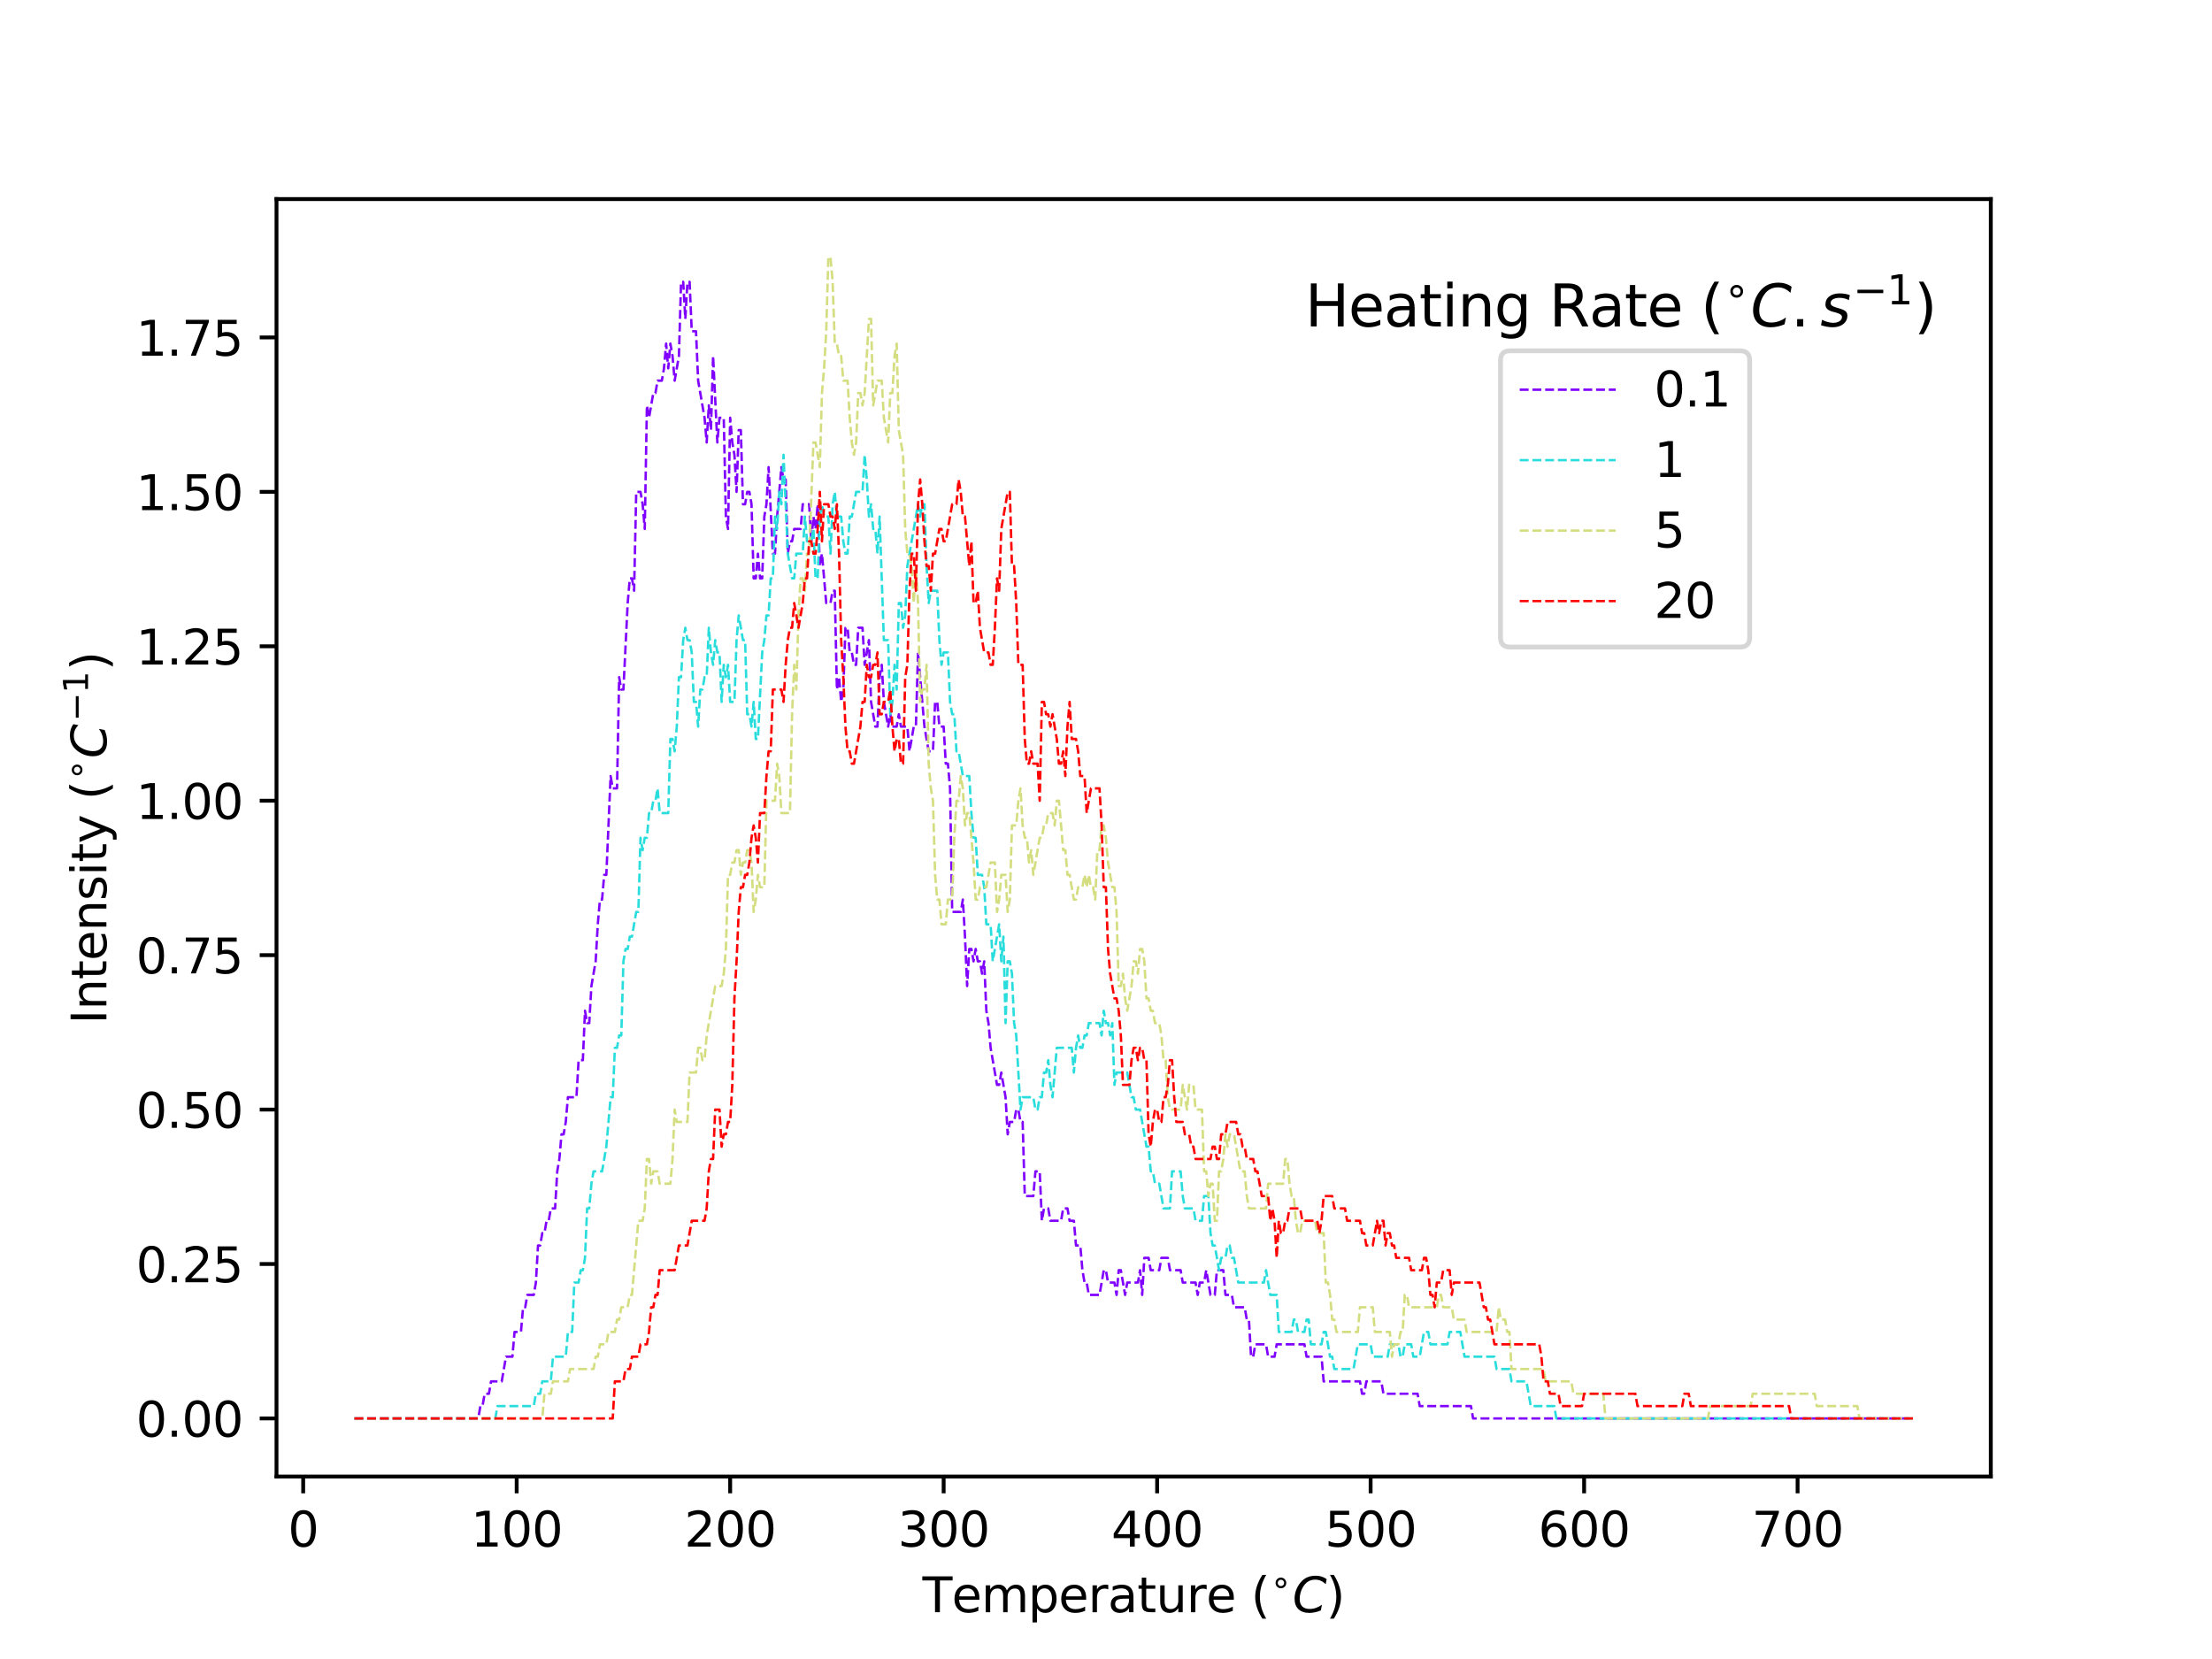 <?xml version="1.0" encoding="utf-8" standalone="no"?>
<!DOCTYPE svg PUBLIC "-//W3C//DTD SVG 1.1//EN"
  "http://www.w3.org/Graphics/SVG/1.1/DTD/svg11.dtd">
<svg xmlns:xlink="http://www.w3.org/1999/xlink" width="460.8pt" height="345.6pt" viewBox="0 0 460.8 345.6" xmlns="http://www.w3.org/2000/svg" version="1.1">
 <defs>
  <style type="text/css">*{stroke-linejoin: round; stroke-linecap: butt}</style>
 </defs>
 <g id="figure_1">
  <g id="patch_1">
   <path d="M 0 345.6 
L 460.8 345.6 
L 460.8 0 
L 0 0 
z
" style="fill: #ffffff"/>
  </g>
  <g id="axes_1">
   <g id="patch_2">
    <path d="M 57.6 307.584 
L 414.72 307.584 
L 414.72 41.472 
L 57.6 41.472 
z
" style="fill: #ffffff"/>
   </g>
   <g id="matplotlib.axis_1">
    <g id="xtick_1">
     <g id="line2d_1">
      <defs>
       <path id="mb421a895d6" d="M 0 0 
L 0 3.5 
" style="stroke: #000000; stroke-width: 0.8"/>
      </defs>
      <g>
       <use xlink:href="#mb421a895d6" x="63.159" y="307.584" style="stroke: #000000; stroke-width: 0.8"/>
      </g>
     </g>
     <g id="text_1">
      <!-- 0 -->
      <g transform="translate(59.978 322.182) scale(0.1 -0.1)">
       <defs>
        <path id="DejaVuSans-30" d="M 2034 4250 
Q 1547 4250 1301 3770 
Q 1056 3291 1056 2328 
Q 1056 1369 1301 889 
Q 1547 409 2034 409 
Q 2525 409 2770 889 
Q 3016 1369 3016 2328 
Q 3016 3291 2770 3770 
Q 2525 4250 2034 4250 
z
M 2034 4750 
Q 2819 4750 3233 4129 
Q 3647 3509 3647 2328 
Q 3647 1150 3233 529 
Q 2819 -91 2034 -91 
Q 1250 -91 836 529 
Q 422 1150 422 2328 
Q 422 3509 836 4129 
Q 1250 4750 2034 4750 
z
" transform="scale(0.016)"/>
       </defs>
       <use xlink:href="#DejaVuSans-30"/>
      </g>
     </g>
    </g>
    <g id="xtick_2">
     <g id="line2d_2">
      <g>
       <use xlink:href="#mb421a895d6" x="107.632" y="307.584" style="stroke: #000000; stroke-width: 0.8"/>
      </g>
     </g>
     <g id="text_2">
      <!-- 100 -->
      <g transform="translate(98.089 322.182) scale(0.1 -0.1)">
       <defs>
        <path id="DejaVuSans-31" d="M 794 531 
L 1825 531 
L 1825 4091 
L 703 3866 
L 703 4441 
L 1819 4666 
L 2450 4666 
L 2450 531 
L 3481 531 
L 3481 0 
L 794 0 
L 794 531 
z
" transform="scale(0.016)"/>
       </defs>
       <use xlink:href="#DejaVuSans-31"/>
       <use xlink:href="#DejaVuSans-30" transform="translate(63.623 0)"/>
       <use xlink:href="#DejaVuSans-30" transform="translate(127.246 0)"/>
      </g>
     </g>
    </g>
    <g id="xtick_3">
     <g id="line2d_3">
      <g>
       <use xlink:href="#mb421a895d6" x="152.106" y="307.584" style="stroke: #000000; stroke-width: 0.8"/>
      </g>
     </g>
     <g id="text_3">
      <!-- 200 -->
      <g transform="translate(142.562 322.182) scale(0.1 -0.1)">
       <defs>
        <path id="DejaVuSans-32" d="M 1228 531 
L 3431 531 
L 3431 0 
L 469 0 
L 469 531 
Q 828 903 1448 1529 
Q 2069 2156 2228 2338 
Q 2531 2678 2651 2914 
Q 2772 3150 2772 3378 
Q 2772 3750 2511 3984 
Q 2250 4219 1831 4219 
Q 1534 4219 1204 4116 
Q 875 4013 500 3803 
L 500 4441 
Q 881 4594 1212 4672 
Q 1544 4750 1819 4750 
Q 2544 4750 2975 4387 
Q 3406 4025 3406 3419 
Q 3406 3131 3298 2873 
Q 3191 2616 2906 2266 
Q 2828 2175 2409 1742 
Q 1991 1309 1228 531 
z
" transform="scale(0.016)"/>
       </defs>
       <use xlink:href="#DejaVuSans-32"/>
       <use xlink:href="#DejaVuSans-30" transform="translate(63.623 0)"/>
       <use xlink:href="#DejaVuSans-30" transform="translate(127.246 0)"/>
      </g>
     </g>
    </g>
    <g id="xtick_4">
     <g id="line2d_4">
      <g>
       <use xlink:href="#mb421a895d6" x="196.579" y="307.584" style="stroke: #000000; stroke-width: 0.8"/>
      </g>
     </g>
     <g id="text_4">
      <!-- 300 -->
      <g transform="translate(187.035 322.182) scale(0.1 -0.1)">
       <defs>
        <path id="DejaVuSans-33" d="M 2597 2516 
Q 3050 2419 3304 2112 
Q 3559 1806 3559 1356 
Q 3559 666 3084 287 
Q 2609 -91 1734 -91 
Q 1441 -91 1130 -33 
Q 819 25 488 141 
L 488 750 
Q 750 597 1062 519 
Q 1375 441 1716 441 
Q 2309 441 2620 675 
Q 2931 909 2931 1356 
Q 2931 1769 2642 2001 
Q 2353 2234 1838 2234 
L 1294 2234 
L 1294 2753 
L 1863 2753 
Q 2328 2753 2575 2939 
Q 2822 3125 2822 3475 
Q 2822 3834 2567 4026 
Q 2313 4219 1838 4219 
Q 1578 4219 1281 4162 
Q 984 4106 628 3988 
L 628 4550 
Q 988 4650 1302 4700 
Q 1616 4750 1894 4750 
Q 2613 4750 3031 4423 
Q 3450 4097 3450 3541 
Q 3450 3153 3228 2886 
Q 3006 2619 2597 2516 
z
" transform="scale(0.016)"/>
       </defs>
       <use xlink:href="#DejaVuSans-33"/>
       <use xlink:href="#DejaVuSans-30" transform="translate(63.623 0)"/>
       <use xlink:href="#DejaVuSans-30" transform="translate(127.246 0)"/>
      </g>
     </g>
    </g>
    <g id="xtick_5">
     <g id="line2d_5">
      <g>
       <use xlink:href="#mb421a895d6" x="241.052" y="307.584" style="stroke: #000000; stroke-width: 0.8"/>
      </g>
     </g>
     <g id="text_5">
      <!-- 400 -->
      <g transform="translate(231.508 322.182) scale(0.1 -0.1)">
       <defs>
        <path id="DejaVuSans-34" d="M 2419 4116 
L 825 1625 
L 2419 1625 
L 2419 4116 
z
M 2253 4666 
L 3047 4666 
L 3047 1625 
L 3713 1625 
L 3713 1100 
L 3047 1100 
L 3047 0 
L 2419 0 
L 2419 1100 
L 313 1100 
L 313 1709 
L 2253 4666 
z
" transform="scale(0.016)"/>
       </defs>
       <use xlink:href="#DejaVuSans-34"/>
       <use xlink:href="#DejaVuSans-30" transform="translate(63.623 0)"/>
       <use xlink:href="#DejaVuSans-30" transform="translate(127.246 0)"/>
      </g>
     </g>
    </g>
    <g id="xtick_6">
     <g id="line2d_6">
      <g>
       <use xlink:href="#mb421a895d6" x="285.525" y="307.584" style="stroke: #000000; stroke-width: 0.8"/>
      </g>
     </g>
     <g id="text_6">
      <!-- 500 -->
      <g transform="translate(275.982 322.182) scale(0.1 -0.1)">
       <defs>
        <path id="DejaVuSans-35" d="M 691 4666 
L 3169 4666 
L 3169 4134 
L 1269 4134 
L 1269 2991 
Q 1406 3038 1543 3061 
Q 1681 3084 1819 3084 
Q 2600 3084 3056 2656 
Q 3513 2228 3513 1497 
Q 3513 744 3044 326 
Q 2575 -91 1722 -91 
Q 1428 -91 1123 -41 
Q 819 9 494 109 
L 494 744 
Q 775 591 1075 516 
Q 1375 441 1709 441 
Q 2250 441 2565 725 
Q 2881 1009 2881 1497 
Q 2881 1984 2565 2268 
Q 2250 2553 1709 2553 
Q 1456 2553 1204 2497 
Q 953 2441 691 2322 
L 691 4666 
z
" transform="scale(0.016)"/>
       </defs>
       <use xlink:href="#DejaVuSans-35"/>
       <use xlink:href="#DejaVuSans-30" transform="translate(63.623 0)"/>
       <use xlink:href="#DejaVuSans-30" transform="translate(127.246 0)"/>
      </g>
     </g>
    </g>
    <g id="xtick_7">
     <g id="line2d_7">
      <g>
       <use xlink:href="#mb421a895d6" x="329.999" y="307.584" style="stroke: #000000; stroke-width: 0.8"/>
      </g>
     </g>
     <g id="text_7">
      <!-- 600 -->
      <g transform="translate(320.455 322.182) scale(0.1 -0.1)">
       <defs>
        <path id="DejaVuSans-36" d="M 2113 2584 
Q 1688 2584 1439 2293 
Q 1191 2003 1191 1497 
Q 1191 994 1439 701 
Q 1688 409 2113 409 
Q 2538 409 2786 701 
Q 3034 994 3034 1497 
Q 3034 2003 2786 2293 
Q 2538 2584 2113 2584 
z
M 3366 4563 
L 3366 3988 
Q 3128 4100 2886 4159 
Q 2644 4219 2406 4219 
Q 1781 4219 1451 3797 
Q 1122 3375 1075 2522 
Q 1259 2794 1537 2939 
Q 1816 3084 2150 3084 
Q 2853 3084 3261 2657 
Q 3669 2231 3669 1497 
Q 3669 778 3244 343 
Q 2819 -91 2113 -91 
Q 1303 -91 875 529 
Q 447 1150 447 2328 
Q 447 3434 972 4092 
Q 1497 4750 2381 4750 
Q 2619 4750 2861 4703 
Q 3103 4656 3366 4563 
z
" transform="scale(0.016)"/>
       </defs>
       <use xlink:href="#DejaVuSans-36"/>
       <use xlink:href="#DejaVuSans-30" transform="translate(63.623 0)"/>
       <use xlink:href="#DejaVuSans-30" transform="translate(127.246 0)"/>
      </g>
     </g>
    </g>
    <g id="xtick_8">
     <g id="line2d_8">
      <g>
       <use xlink:href="#mb421a895d6" x="374.472" y="307.584" style="stroke: #000000; stroke-width: 0.8"/>
      </g>
     </g>
     <g id="text_8">
      <!-- 700 -->
      <g transform="translate(364.928 322.182) scale(0.1 -0.1)">
       <defs>
        <path id="DejaVuSans-37" d="M 525 4666 
L 3525 4666 
L 3525 4397 
L 1831 0 
L 1172 0 
L 2766 4134 
L 525 4134 
L 525 4666 
z
" transform="scale(0.016)"/>
       </defs>
       <use xlink:href="#DejaVuSans-37"/>
       <use xlink:href="#DejaVuSans-30" transform="translate(63.623 0)"/>
       <use xlink:href="#DejaVuSans-30" transform="translate(127.246 0)"/>
      </g>
     </g>
    </g>
    <g id="text_9">
     <!-- Temperature ($^{\circ}C$) -->
     <g transform="translate(192.16 335.862) scale(0.1 -0.1)">
      <defs>
       <path id="DejaVuSans-54" d="M -19 4666 
L 3928 4666 
L 3928 4134 
L 2272 4134 
L 2272 0 
L 1638 0 
L 1638 4134 
L -19 4134 
L -19 4666 
z
" transform="scale(0.016)"/>
       <path id="DejaVuSans-65" d="M 3597 1894 
L 3597 1613 
L 953 1613 
Q 991 1019 1311 708 
Q 1631 397 2203 397 
Q 2534 397 2845 478 
Q 3156 559 3463 722 
L 3463 178 
Q 3153 47 2828 -22 
Q 2503 -91 2169 -91 
Q 1331 -91 842 396 
Q 353 884 353 1716 
Q 353 2575 817 3079 
Q 1281 3584 2069 3584 
Q 2775 3584 3186 3129 
Q 3597 2675 3597 1894 
z
M 3022 2063 
Q 3016 2534 2758 2815 
Q 2500 3097 2075 3097 
Q 1594 3097 1305 2825 
Q 1016 2553 972 2059 
L 3022 2063 
z
" transform="scale(0.016)"/>
       <path id="DejaVuSans-6d" d="M 3328 2828 
Q 3544 3216 3844 3400 
Q 4144 3584 4550 3584 
Q 5097 3584 5394 3201 
Q 5691 2819 5691 2113 
L 5691 0 
L 5113 0 
L 5113 2094 
Q 5113 2597 4934 2840 
Q 4756 3084 4391 3084 
Q 3944 3084 3684 2787 
Q 3425 2491 3425 1978 
L 3425 0 
L 2847 0 
L 2847 2094 
Q 2847 2600 2669 2842 
Q 2491 3084 2119 3084 
Q 1678 3084 1418 2786 
Q 1159 2488 1159 1978 
L 1159 0 
L 581 0 
L 581 3500 
L 1159 3500 
L 1159 2956 
Q 1356 3278 1631 3431 
Q 1906 3584 2284 3584 
Q 2666 3584 2933 3390 
Q 3200 3197 3328 2828 
z
" transform="scale(0.016)"/>
       <path id="DejaVuSans-70" d="M 1159 525 
L 1159 -1331 
L 581 -1331 
L 581 3500 
L 1159 3500 
L 1159 2969 
Q 1341 3281 1617 3432 
Q 1894 3584 2278 3584 
Q 2916 3584 3314 3078 
Q 3713 2572 3713 1747 
Q 3713 922 3314 415 
Q 2916 -91 2278 -91 
Q 1894 -91 1617 61 
Q 1341 213 1159 525 
z
M 3116 1747 
Q 3116 2381 2855 2742 
Q 2594 3103 2138 3103 
Q 1681 3103 1420 2742 
Q 1159 2381 1159 1747 
Q 1159 1113 1420 752 
Q 1681 391 2138 391 
Q 2594 391 2855 752 
Q 3116 1113 3116 1747 
z
" transform="scale(0.016)"/>
       <path id="DejaVuSans-72" d="M 2631 2963 
Q 2534 3019 2420 3045 
Q 2306 3072 2169 3072 
Q 1681 3072 1420 2755 
Q 1159 2438 1159 1844 
L 1159 0 
L 581 0 
L 581 3500 
L 1159 3500 
L 1159 2956 
Q 1341 3275 1631 3429 
Q 1922 3584 2338 3584 
Q 2397 3584 2469 3576 
Q 2541 3569 2628 3553 
L 2631 2963 
z
" transform="scale(0.016)"/>
       <path id="DejaVuSans-61" d="M 2194 1759 
Q 1497 1759 1228 1600 
Q 959 1441 959 1056 
Q 959 750 1161 570 
Q 1363 391 1709 391 
Q 2188 391 2477 730 
Q 2766 1069 2766 1631 
L 2766 1759 
L 2194 1759 
z
M 3341 1997 
L 3341 0 
L 2766 0 
L 2766 531 
Q 2569 213 2275 61 
Q 1981 -91 1556 -91 
Q 1019 -91 701 211 
Q 384 513 384 1019 
Q 384 1609 779 1909 
Q 1175 2209 1959 2209 
L 2766 2209 
L 2766 2266 
Q 2766 2663 2505 2880 
Q 2244 3097 1772 3097 
Q 1472 3097 1187 3025 
Q 903 2953 641 2809 
L 641 3341 
Q 956 3463 1253 3523 
Q 1550 3584 1831 3584 
Q 2591 3584 2966 3190 
Q 3341 2797 3341 1997 
z
" transform="scale(0.016)"/>
       <path id="DejaVuSans-74" d="M 1172 4494 
L 1172 3500 
L 2356 3500 
L 2356 3053 
L 1172 3053 
L 1172 1153 
Q 1172 725 1289 603 
Q 1406 481 1766 481 
L 2356 481 
L 2356 0 
L 1766 0 
Q 1100 0 847 248 
Q 594 497 594 1153 
L 594 3053 
L 172 3053 
L 172 3500 
L 594 3500 
L 594 4494 
L 1172 4494 
z
" transform="scale(0.016)"/>
       <path id="DejaVuSans-75" d="M 544 1381 
L 544 3500 
L 1119 3500 
L 1119 1403 
Q 1119 906 1312 657 
Q 1506 409 1894 409 
Q 2359 409 2629 706 
Q 2900 1003 2900 1516 
L 2900 3500 
L 3475 3500 
L 3475 0 
L 2900 0 
L 2900 538 
Q 2691 219 2414 64 
Q 2138 -91 1772 -91 
Q 1169 -91 856 284 
Q 544 659 544 1381 
z
M 1991 3584 
L 1991 3584 
z
" transform="scale(0.016)"/>
       <path id="DejaVuSans-20" transform="scale(0.016)"/>
       <path id="DejaVuSans-28" d="M 1984 4856 
Q 1566 4138 1362 3434 
Q 1159 2731 1159 2009 
Q 1159 1288 1364 580 
Q 1569 -128 1984 -844 
L 1484 -844 
Q 1016 -109 783 600 
Q 550 1309 550 2009 
Q 550 2706 781 3412 
Q 1013 4119 1484 4856 
L 1984 4856 
z
" transform="scale(0.016)"/>
       <path id="DejaVuSans-2218" d="M 2000 2619 
Q 1750 2619 1578 2445 
Q 1406 2272 1406 2022 
Q 1406 1775 1578 1605 
Q 1750 1435 2000 1435 
Q 2250 1435 2422 1605 
Q 2594 1775 2594 2022 
Q 2594 2269 2420 2444 
Q 2247 2619 2000 2619 
z
M 2000 3022 
Q 2200 3022 2384 2945 
Q 2569 2869 2703 2725 
Q 2847 2585 2919 2406 
Q 2991 2228 2991 2022 
Q 2991 1610 2702 1324 
Q 2413 1038 1994 1038 
Q 1572 1038 1290 1319 
Q 1009 1600 1009 2022 
Q 1009 2441 1296 2731 
Q 1584 3022 2000 3022 
z
" transform="scale(0.016)"/>
       <path id="DejaVuSans-Oblique-43" d="M 4447 4306 
L 4319 3641 
Q 4019 3944 3683 4091 
Q 3347 4238 2956 4238 
Q 2422 4238 2017 3981 
Q 1613 3725 1319 3200 
Q 1131 2863 1032 2486 
Q 934 2109 934 1728 
Q 934 1091 1264 756 
Q 1594 422 2222 422 
Q 2656 422 3056 561 
Q 3456 700 3834 978 
L 3688 231 
Q 3316 72 2936 -9 
Q 2556 -91 2175 -91 
Q 1278 -91 773 396 
Q 269 884 269 1753 
Q 269 2309 461 2846 
Q 653 3384 1013 3828 
Q 1394 4300 1883 4525 
Q 2372 4750 3022 4750 
Q 3422 4750 3780 4639 
Q 4138 4528 4447 4306 
z
" transform="scale(0.016)"/>
       <path id="DejaVuSans-29" d="M 513 4856 
L 1013 4856 
Q 1481 4119 1714 3412 
Q 1947 2706 1947 2009 
Q 1947 1309 1714 600 
Q 1481 -109 1013 -844 
L 513 -844 
Q 928 -128 1133 580 
Q 1338 1288 1338 2009 
Q 1338 2731 1133 3434 
Q 928 4138 513 4856 
z
" transform="scale(0.016)"/>
      </defs>
      <use xlink:href="#DejaVuSans-54" transform="translate(0 0.125)"/>
      <use xlink:href="#DejaVuSans-65" transform="translate(61.084 0.125)"/>
      <use xlink:href="#DejaVuSans-6d" transform="translate(122.607 0.125)"/>
      <use xlink:href="#DejaVuSans-70" transform="translate(220.02 0.125)"/>
      <use xlink:href="#DejaVuSans-65" transform="translate(283.496 0.125)"/>
      <use xlink:href="#DejaVuSans-72" transform="translate(345.02 0.125)"/>
      <use xlink:href="#DejaVuSans-61" transform="translate(386.133 0.125)"/>
      <use xlink:href="#DejaVuSans-74" transform="translate(447.412 0.125)"/>
      <use xlink:href="#DejaVuSans-75" transform="translate(486.621 0.125)"/>
      <use xlink:href="#DejaVuSans-72" transform="translate(550 0.125)"/>
      <use xlink:href="#DejaVuSans-65" transform="translate(591.113 0.125)"/>
      <use xlink:href="#DejaVuSans-20" transform="translate(652.637 0.125)"/>
      <use xlink:href="#DejaVuSans-28" transform="translate(684.424 0.125)"/>
      <use xlink:href="#DejaVuSans-2218" transform="translate(724.395 38.406) scale(0.7)"/>
      <use xlink:href="#DejaVuSans-Oblique-43" transform="translate(770.947 0.125)"/>
      <use xlink:href="#DejaVuSans-29" transform="translate(840.771 0.125)"/>
     </g>
    </g>
   </g>
   <g id="matplotlib.axis_2">
    <g id="ytick_1">
     <g id="line2d_9">
      <defs>
       <path id="m1729939bbd" d="M 0 0 
L -3.5 0 
" style="stroke: #000000; stroke-width: 0.8"/>
      </defs>
      <g>
       <use xlink:href="#m1729939bbd" x="57.6" y="295.488" style="stroke: #000000; stroke-width: 0.8"/>
      </g>
     </g>
     <g id="text_10">
      <!-- 0.00 -->
      <g transform="translate(28.334 299.287) scale(0.1 -0.1)">
       <defs>
        <path id="DejaVuSans-2e" d="M 684 794 
L 1344 794 
L 1344 0 
L 684 0 
L 684 794 
z
" transform="scale(0.016)"/>
       </defs>
       <use xlink:href="#DejaVuSans-30"/>
       <use xlink:href="#DejaVuSans-2e" transform="translate(63.623 0)"/>
       <use xlink:href="#DejaVuSans-30" transform="translate(95.41 0)"/>
       <use xlink:href="#DejaVuSans-30" transform="translate(159.033 0)"/>
      </g>
     </g>
    </g>
    <g id="ytick_2">
     <g id="line2d_10">
      <g>
       <use xlink:href="#m1729939bbd" x="57.6" y="263.318" style="stroke: #000000; stroke-width: 0.8"/>
      </g>
     </g>
     <g id="text_11">
      <!-- 0.25 -->
      <g transform="translate(28.334 267.117) scale(0.1 -0.1)">
       <use xlink:href="#DejaVuSans-30"/>
       <use xlink:href="#DejaVuSans-2e" transform="translate(63.623 0)"/>
       <use xlink:href="#DejaVuSans-32" transform="translate(95.41 0)"/>
       <use xlink:href="#DejaVuSans-35" transform="translate(159.033 0)"/>
      </g>
     </g>
    </g>
    <g id="ytick_3">
     <g id="line2d_11">
      <g>
       <use xlink:href="#m1729939bbd" x="57.6" y="231.148" style="stroke: #000000; stroke-width: 0.8"/>
      </g>
     </g>
     <g id="text_12">
      <!-- 0.50 -->
      <g transform="translate(28.334 234.947) scale(0.1 -0.1)">
       <use xlink:href="#DejaVuSans-30"/>
       <use xlink:href="#DejaVuSans-2e" transform="translate(63.623 0)"/>
       <use xlink:href="#DejaVuSans-35" transform="translate(95.41 0)"/>
       <use xlink:href="#DejaVuSans-30" transform="translate(159.033 0)"/>
      </g>
     </g>
    </g>
    <g id="ytick_4">
     <g id="line2d_12">
      <g>
       <use xlink:href="#m1729939bbd" x="57.6" y="198.977" style="stroke: #000000; stroke-width: 0.8"/>
      </g>
     </g>
     <g id="text_13">
      <!-- 0.75 -->
      <g transform="translate(28.334 202.777) scale(0.1 -0.1)">
       <use xlink:href="#DejaVuSans-30"/>
       <use xlink:href="#DejaVuSans-2e" transform="translate(63.623 0)"/>
       <use xlink:href="#DejaVuSans-37" transform="translate(95.41 0)"/>
       <use xlink:href="#DejaVuSans-35" transform="translate(159.033 0)"/>
      </g>
     </g>
    </g>
    <g id="ytick_5">
     <g id="line2d_13">
      <g>
       <use xlink:href="#m1729939bbd" x="57.6" y="166.807" style="stroke: #000000; stroke-width: 0.8"/>
      </g>
     </g>
     <g id="text_14">
      <!-- 1.00 -->
      <g transform="translate(28.334 170.606) scale(0.1 -0.1)">
       <use xlink:href="#DejaVuSans-31"/>
       <use xlink:href="#DejaVuSans-2e" transform="translate(63.623 0)"/>
       <use xlink:href="#DejaVuSans-30" transform="translate(95.41 0)"/>
       <use xlink:href="#DejaVuSans-30" transform="translate(159.033 0)"/>
      </g>
     </g>
    </g>
    <g id="ytick_6">
     <g id="line2d_14">
      <g>
       <use xlink:href="#m1729939bbd" x="57.6" y="134.637" style="stroke: #000000; stroke-width: 0.8"/>
      </g>
     </g>
     <g id="text_15">
      <!-- 1.25 -->
      <g transform="translate(28.334 138.436) scale(0.1 -0.1)">
       <use xlink:href="#DejaVuSans-31"/>
       <use xlink:href="#DejaVuSans-2e" transform="translate(63.623 0)"/>
       <use xlink:href="#DejaVuSans-32" transform="translate(95.41 0)"/>
       <use xlink:href="#DejaVuSans-35" transform="translate(159.033 0)"/>
      </g>
     </g>
    </g>
    <g id="ytick_7">
     <g id="line2d_15">
      <g>
       <use xlink:href="#m1729939bbd" x="57.6" y="102.467" style="stroke: #000000; stroke-width: 0.8"/>
      </g>
     </g>
     <g id="text_16">
      <!-- 1.50 -->
      <g transform="translate(28.334 106.266) scale(0.1 -0.1)">
       <use xlink:href="#DejaVuSans-31"/>
       <use xlink:href="#DejaVuSans-2e" transform="translate(63.623 0)"/>
       <use xlink:href="#DejaVuSans-35" transform="translate(95.41 0)"/>
       <use xlink:href="#DejaVuSans-30" transform="translate(159.033 0)"/>
      </g>
     </g>
    </g>
    <g id="ytick_8">
     <g id="line2d_16">
      <g>
       <use xlink:href="#m1729939bbd" x="57.6" y="70.297" style="stroke: #000000; stroke-width: 0.8"/>
      </g>
     </g>
     <g id="text_17">
      <!-- 1.75 -->
      <g transform="translate(28.334 74.096) scale(0.1 -0.1)">
       <use xlink:href="#DejaVuSans-31"/>
       <use xlink:href="#DejaVuSans-2e" transform="translate(63.623 0)"/>
       <use xlink:href="#DejaVuSans-37" transform="translate(95.41 0)"/>
       <use xlink:href="#DejaVuSans-35" transform="translate(159.033 0)"/>
      </g>
     </g>
    </g>
    <g id="text_18">
     <!-- Intensity ($^{\circ}C^{-1}$) -->
     <g transform="translate(22.234 213.328) rotate(-90) scale(0.1 -0.1)">
      <defs>
       <path id="DejaVuSans-49" d="M 628 4666 
L 1259 4666 
L 1259 0 
L 628 0 
L 628 4666 
z
" transform="scale(0.016)"/>
       <path id="DejaVuSans-6e" d="M 3513 2113 
L 3513 0 
L 2938 0 
L 2938 2094 
Q 2938 2591 2744 2837 
Q 2550 3084 2163 3084 
Q 1697 3084 1428 2787 
Q 1159 2491 1159 1978 
L 1159 0 
L 581 0 
L 581 3500 
L 1159 3500 
L 1159 2956 
Q 1366 3272 1645 3428 
Q 1925 3584 2291 3584 
Q 2894 3584 3203 3211 
Q 3513 2838 3513 2113 
z
" transform="scale(0.016)"/>
       <path id="DejaVuSans-73" d="M 2834 3397 
L 2834 2853 
Q 2591 2978 2328 3040 
Q 2066 3103 1784 3103 
Q 1356 3103 1142 2972 
Q 928 2841 928 2578 
Q 928 2378 1081 2264 
Q 1234 2150 1697 2047 
L 1894 2003 
Q 2506 1872 2764 1633 
Q 3022 1394 3022 966 
Q 3022 478 2636 193 
Q 2250 -91 1575 -91 
Q 1294 -91 989 -36 
Q 684 19 347 128 
L 347 722 
Q 666 556 975 473 
Q 1284 391 1588 391 
Q 1994 391 2212 530 
Q 2431 669 2431 922 
Q 2431 1156 2273 1281 
Q 2116 1406 1581 1522 
L 1381 1569 
Q 847 1681 609 1914 
Q 372 2147 372 2553 
Q 372 3047 722 3315 
Q 1072 3584 1716 3584 
Q 2034 3584 2315 3537 
Q 2597 3491 2834 3397 
z
" transform="scale(0.016)"/>
       <path id="DejaVuSans-69" d="M 603 3500 
L 1178 3500 
L 1178 0 
L 603 0 
L 603 3500 
z
M 603 4863 
L 1178 4863 
L 1178 4134 
L 603 4134 
L 603 4863 
z
" transform="scale(0.016)"/>
       <path id="DejaVuSans-79" d="M 2059 -325 
Q 1816 -950 1584 -1140 
Q 1353 -1331 966 -1331 
L 506 -1331 
L 506 -850 
L 844 -850 
Q 1081 -850 1212 -737 
Q 1344 -625 1503 -206 
L 1606 56 
L 191 3500 
L 800 3500 
L 1894 763 
L 2988 3500 
L 3597 3500 
L 2059 -325 
z
" transform="scale(0.016)"/>
       <path id="DejaVuSans-2212" d="M 678 2272 
L 4684 2272 
L 4684 1741 
L 678 1741 
L 678 2272 
z
" transform="scale(0.016)"/>
      </defs>
      <use xlink:href="#DejaVuSans-49" transform="translate(0 0.684)"/>
      <use xlink:href="#DejaVuSans-6e" transform="translate(29.492 0.684)"/>
      <use xlink:href="#DejaVuSans-74" transform="translate(92.871 0.684)"/>
      <use xlink:href="#DejaVuSans-65" transform="translate(132.08 0.684)"/>
      <use xlink:href="#DejaVuSans-6e" transform="translate(193.604 0.684)"/>
      <use xlink:href="#DejaVuSans-73" transform="translate(256.982 0.684)"/>
      <use xlink:href="#DejaVuSans-69" transform="translate(309.082 0.684)"/>
      <use xlink:href="#DejaVuSans-74" transform="translate(336.865 0.684)"/>
      <use xlink:href="#DejaVuSans-79" transform="translate(376.074 0.684)"/>
      <use xlink:href="#DejaVuSans-20" transform="translate(435.254 0.684)"/>
      <use xlink:href="#DejaVuSans-28" transform="translate(467.041 0.684)"/>
      <use xlink:href="#DejaVuSans-2218" transform="translate(507.012 38.966) scale(0.7)"/>
      <use xlink:href="#DejaVuSans-Oblique-43" transform="translate(553.564 0.684)"/>
      <use xlink:href="#DejaVuSans-2212" transform="translate(630.589 38.966) scale(0.7)"/>
      <use xlink:href="#DejaVuSans-31" transform="translate(689.242 38.966) scale(0.7)"/>
      <use xlink:href="#DejaVuSans-29" transform="translate(736.512 0.684)"/>
     </g>
    </g>
   </g>
   <g id="line2d_17">
    <path d="M 73.833 295.488 
L 99.627 295.488 
L 100.072 292.914 
L 100.517 292.914 
L 100.961 290.341 
L 101.851 290.341 
L 102.296 287.767 
L 104.519 287.767 
L 105.409 282.62 
L 106.743 282.62 
L 107.188 277.473 
L 108.522 277.473 
L 108.967 272.325 
L 109.411 272.325 
L 109.856 269.752 
L 111.19 269.752 
L 111.635 267.178 
L 112.08 259.457 
L 112.524 259.457 
L 112.969 256.884 
L 113.414 256.884 
L 113.859 254.31 
L 114.303 254.31 
L 114.748 251.737 
L 115.638 251.737 
L 116.082 244.016 
L 116.527 241.442 
L 116.972 236.295 
L 117.416 236.295 
L 117.861 233.721 
L 118.306 228.574 
L 120.085 228.574 
L 120.53 220.853 
L 121.419 220.853 
L 121.864 210.559 
L 122.309 213.132 
L 122.753 213.132 
L 123.198 205.411 
L 124.087 200.264 
L 124.532 192.543 
L 124.977 187.396 
L 125.422 187.396 
L 125.866 182.249 
L 126.311 182.249 
L 127.201 161.66 
L 127.645 164.234 
L 128.535 164.234 
L 128.98 141.071 
L 129.424 143.645 
L 129.869 143.645 
L 130.758 125.629 
L 131.203 120.482 
L 131.648 120.482 
L 132.093 123.056 
L 132.537 102.467 
L 133.427 102.467 
L 133.872 105.04 
L 134.316 110.188 
L 134.761 84.451 
L 135.206 87.025 
L 136.095 81.878 
L 136.54 81.878 
L 136.985 79.304 
L 137.874 79.304 
L 138.319 76.731 
L 138.764 71.583 
L 139.208 76.731 
L 139.653 71.583 
L 140.098 74.157 
L 140.543 79.304 
L 141.432 74.157 
L 141.877 58.715 
L 142.321 58.715 
L 142.766 66.436 
L 143.211 58.715 
L 143.656 58.715 
L 144.1 69.01 
L 144.99 69.01 
L 145.435 79.304 
L 146.769 87.025 
L 147.214 92.172 
L 147.658 84.451 
L 148.103 89.599 
L 148.548 74.157 
L 149.437 92.172 
L 149.882 87.025 
L 150.771 87.025 
L 151.216 107.614 
L 151.661 110.188 
L 152.106 87.025 
L 152.55 92.172 
L 152.995 94.746 
L 153.44 102.467 
L 153.885 89.599 
L 154.329 89.599 
L 154.774 105.04 
L 155.219 105.04 
L 155.663 102.467 
L 156.108 102.467 
L 156.553 105.04 
L 156.998 120.482 
L 157.442 120.482 
L 157.887 115.335 
L 158.332 120.482 
L 158.777 120.482 
L 159.221 107.614 
L 159.666 105.04 
L 160.111 97.319 
L 161 115.335 
L 161.445 115.335 
L 161.89 107.614 
L 162.779 97.319 
L 163.224 99.893 
L 163.669 99.893 
L 164.113 115.335 
L 164.558 112.761 
L 165.003 112.761 
L 165.448 110.188 
L 166.782 110.188 
L 167.227 105.04 
L 168.561 105.04 
L 169.005 112.761 
L 169.45 107.614 
L 169.895 110.188 
L 170.34 105.04 
L 170.784 117.908 
L 171.229 115.335 
L 172.119 125.629 
L 173.008 125.629 
L 173.453 123.056 
L 173.897 123.056 
L 174.342 143.645 
L 174.787 141.071 
L 175.232 146.218 
L 175.676 143.645 
L 176.121 130.777 
L 176.566 130.777 
L 177.011 135.924 
L 177.455 135.924 
L 177.9 138.497 
L 178.345 138.497 
L 178.79 130.777 
L 179.679 130.777 
L 180.124 138.497 
L 181.013 133.35 
L 181.458 146.218 
L 182.347 151.365 
L 182.792 151.365 
L 183.237 141.071 
L 183.682 138.497 
L 184.126 146.218 
L 185.016 151.365 
L 185.461 148.792 
L 185.905 151.365 
L 186.795 151.365 
L 187.239 148.792 
L 187.684 151.365 
L 189.018 151.365 
L 189.463 156.513 
L 190.353 151.365 
L 190.797 151.365 
L 191.242 135.924 
L 192.576 151.365 
L 193.466 156.513 
L 194.355 156.513 
L 194.8 146.218 
L 195.245 146.218 
L 195.689 151.365 
L 196.579 151.365 
L 197.024 159.086 
L 197.468 159.086 
L 197.913 164.234 
L 198.358 189.97 
L 200.137 189.97 
L 200.581 187.396 
L 201.026 195.117 
L 201.471 205.411 
L 201.916 197.691 
L 202.36 197.691 
L 202.805 200.264 
L 203.25 197.691 
L 203.695 200.264 
L 204.139 200.264 
L 204.584 202.838 
L 205.029 200.264 
L 205.473 210.559 
L 205.918 213.132 
L 206.363 218.279 
L 207.697 226 
L 208.142 226 
L 208.587 223.427 
L 209.476 228.574 
L 209.921 236.295 
L 210.366 233.721 
L 211.255 233.721 
L 211.7 231.148 
L 212.144 231.148 
L 212.589 233.721 
L 213.034 233.721 
L 213.479 249.163 
L 215.258 249.163 
L 215.702 244.016 
L 216.592 244.016 
L 217.037 254.31 
L 217.481 251.737 
L 218.371 251.737 
L 218.815 254.31 
L 221.039 254.31 
L 221.484 251.737 
L 222.373 251.737 
L 222.818 254.31 
L 223.707 254.31 
L 224.152 259.457 
L 225.042 259.457 
L 225.486 264.605 
L 225.931 267.178 
L 226.376 267.178 
L 226.821 269.752 
L 229.044 269.752 
L 229.934 264.605 
L 230.378 264.605 
L 230.823 267.178 
L 232.157 267.178 
L 232.602 269.752 
L 233.047 264.605 
L 233.492 264.605 
L 234.381 269.752 
L 234.826 267.178 
L 237.049 267.178 
L 237.494 264.605 
L 237.939 269.752 
L 238.384 262.031 
L 239.273 262.031 
L 239.718 264.605 
L 241.497 264.605 
L 241.942 262.031 
L 243.276 262.031 
L 243.72 264.605 
L 245.944 264.605 
L 246.389 267.178 
L 249.057 267.178 
L 249.502 269.752 
L 249.947 267.178 
L 250.836 267.178 
L 251.281 264.605 
L 252.17 269.752 
L 253.06 269.752 
L 253.505 264.605 
L 254.839 264.605 
L 255.283 269.752 
L 256.618 269.752 
L 257.062 272.325 
L 259.286 272.325 
L 259.731 274.899 
L 260.176 274.899 
L 260.62 282.62 
L 261.065 282.62 
L 261.51 280.046 
L 263.733 280.046 
L 264.178 282.62 
L 265.512 282.62 
L 265.957 280.046 
L 271.739 280.046 
L 272.183 282.62 
L 275.296 282.62 
L 275.741 287.767 
L 283.302 287.767 
L 283.746 290.341 
L 284.191 290.341 
L 284.636 287.767 
L 287.749 287.767 
L 288.194 290.341 
L 295.309 290.341 
L 295.754 292.914 
L 306.428 292.914 
L 306.872 295.488 
L 398.487 295.488 
L 398.487 295.488 
" clip-path="url(#pcd6867e0f9)" style="fill: none; stroke-dasharray: 1.85,0.8; stroke-dashoffset: 0; stroke: #8000ff; stroke-width: 0.5"/>
   </g>
   <g id="line2d_18">
    <path d="M 73.833 295.488 
L 103.185 295.488 
L 103.63 292.914 
L 111.19 292.914 
L 111.635 290.341 
L 112.524 290.341 
L 112.969 287.767 
L 114.748 287.767 
L 115.193 282.62 
L 117.861 282.62 
L 118.306 277.473 
L 119.195 277.473 
L 119.64 267.178 
L 120.53 267.178 
L 120.974 264.605 
L 121.419 264.605 
L 121.864 262.031 
L 122.309 251.737 
L 122.753 251.737 
L 123.198 246.589 
L 123.643 244.016 
L 125.422 244.016 
L 126.311 238.868 
L 127.201 228.574 
L 127.645 228.574 
L 128.09 218.279 
L 128.535 218.279 
L 128.98 215.706 
L 129.424 215.706 
L 129.869 200.264 
L 130.314 197.691 
L 130.758 197.691 
L 131.203 195.117 
L 131.648 195.117 
L 132.537 189.97 
L 132.982 189.97 
L 133.427 174.528 
L 133.872 177.102 
L 134.316 174.528 
L 134.761 174.528 
L 135.206 169.381 
L 135.651 169.381 
L 136.095 166.807 
L 136.54 166.807 
L 136.985 164.234 
L 137.429 169.381 
L 139.208 169.381 
L 139.653 153.939 
L 140.098 153.939 
L 140.543 156.513 
L 140.987 151.365 
L 141.432 141.071 
L 141.877 141.071 
L 142.321 133.35 
L 142.766 130.777 
L 143.211 133.35 
L 143.656 133.35 
L 144.1 135.924 
L 144.545 146.218 
L 144.99 146.218 
L 145.435 151.365 
L 145.879 143.645 
L 146.324 143.645 
L 146.769 141.071 
L 147.214 141.071 
L 147.658 130.777 
L 148.103 135.924 
L 148.548 138.497 
L 148.992 133.35 
L 149.437 135.924 
L 149.882 135.924 
L 150.327 146.218 
L 150.771 138.497 
L 151.216 141.071 
L 151.661 138.497 
L 152.106 146.218 
L 152.995 146.218 
L 153.44 133.35 
L 153.885 128.203 
L 154.774 133.35 
L 155.219 133.35 
L 155.663 148.792 
L 156.108 148.792 
L 156.553 151.365 
L 156.998 146.218 
L 157.442 153.939 
L 157.887 153.939 
L 158.777 135.924 
L 159.221 133.35 
L 159.666 128.203 
L 160.111 128.203 
L 160.556 120.482 
L 161 120.482 
L 161.445 107.614 
L 161.89 110.188 
L 162.334 102.467 
L 162.779 105.04 
L 163.224 94.746 
L 164.113 115.335 
L 165.003 120.482 
L 165.448 120.482 
L 165.892 115.335 
L 167.227 115.335 
L 167.671 107.614 
L 168.116 112.761 
L 169.005 112.761 
L 169.45 110.188 
L 169.895 120.482 
L 170.34 120.482 
L 170.784 107.614 
L 171.229 105.04 
L 171.674 107.614 
L 172.563 107.614 
L 173.008 115.335 
L 173.453 105.04 
L 173.897 102.467 
L 174.342 107.614 
L 175.232 107.614 
L 175.676 112.761 
L 176.121 115.335 
L 176.566 115.335 
L 177.011 107.614 
L 177.455 107.614 
L 178.345 102.467 
L 179.679 102.467 
L 180.124 94.746 
L 180.568 99.893 
L 181.013 107.614 
L 181.458 105.04 
L 181.903 110.188 
L 182.347 110.188 
L 182.792 115.335 
L 183.237 107.614 
L 184.126 133.35 
L 185.016 133.35 
L 185.461 148.792 
L 185.905 146.218 
L 186.35 138.497 
L 186.795 143.645 
L 187.239 125.629 
L 187.684 125.629 
L 188.129 130.777 
L 188.574 128.203 
L 189.018 117.908 
L 191.242 105.04 
L 191.687 107.614 
L 192.132 105.04 
L 192.576 105.04 
L 193.021 117.908 
L 193.466 125.629 
L 193.91 123.056 
L 195.245 123.056 
L 195.689 133.35 
L 196.134 138.497 
L 196.579 135.924 
L 197.468 135.924 
L 197.913 146.218 
L 198.358 148.792 
L 198.802 148.792 
L 199.247 156.513 
L 199.692 156.513 
L 200.581 161.66 
L 201.916 161.66 
L 202.36 169.381 
L 202.805 174.528 
L 203.25 174.528 
L 203.695 182.249 
L 204.584 182.249 
L 205.029 184.822 
L 205.473 192.543 
L 206.363 192.543 
L 206.808 200.264 
L 208.142 192.543 
L 208.587 200.264 
L 209.031 195.117 
L 209.476 213.132 
L 209.921 200.264 
L 210.366 200.264 
L 210.81 202.838 
L 211.255 213.132 
L 211.7 215.706 
L 212.589 231.148 
L 213.034 228.574 
L 215.258 228.574 
L 215.702 231.148 
L 216.147 231.148 
L 216.592 228.574 
L 217.037 228.574 
L 217.481 223.427 
L 217.926 223.427 
L 218.371 220.853 
L 218.815 226 
L 219.26 228.574 
L 220.15 218.279 
L 223.263 218.279 
L 223.707 223.427 
L 224.152 218.279 
L 224.597 215.706 
L 225.042 218.279 
L 225.486 218.279 
L 225.931 215.706 
L 226.376 215.706 
L 226.821 213.132 
L 229.044 213.132 
L 229.489 215.706 
L 229.934 210.559 
L 230.378 213.132 
L 230.823 213.132 
L 231.268 215.706 
L 231.713 213.132 
L 232.157 226 
L 232.602 223.427 
L 234.826 223.427 
L 235.715 228.574 
L 236.16 228.574 
L 236.605 231.148 
L 237.494 231.148 
L 238.828 238.868 
L 239.273 238.868 
L 239.718 244.016 
L 240.163 244.016 
L 240.607 246.589 
L 241.497 246.589 
L 242.386 251.737 
L 243.72 251.737 
L 244.165 244.016 
L 245.944 244.016 
L 246.389 249.163 
L 246.834 251.737 
L 248.613 251.737 
L 249.057 254.31 
L 250.391 254.31 
L 250.836 249.163 
L 251.726 249.163 
L 252.17 256.884 
L 252.615 259.457 
L 253.06 259.457 
L 253.949 264.605 
L 254.394 262.031 
L 255.283 262.031 
L 255.728 259.457 
L 256.173 259.457 
L 256.618 262.031 
L 257.062 262.031 
L 257.952 267.178 
L 263.289 267.178 
L 263.733 264.605 
L 264.623 269.752 
L 265.957 269.752 
L 266.402 277.473 
L 269.07 277.473 
L 269.515 274.899 
L 269.96 274.899 
L 270.404 277.473 
L 271.739 277.473 
L 272.183 274.899 
L 272.628 274.899 
L 273.073 280.046 
L 275.296 280.046 
L 275.741 277.473 
L 276.186 277.473 
L 277.075 282.62 
L 277.52 282.62 
L 277.965 285.194 
L 281.967 285.194 
L 282.857 280.046 
L 285.525 280.046 
L 285.97 282.62 
L 289.083 282.62 
L 289.528 280.046 
L 291.307 280.046 
L 291.752 282.62 
L 292.196 282.62 
L 292.641 280.046 
L 293.975 280.046 
L 294.42 282.62 
L 295.754 282.62 
L 296.644 277.473 
L 297.533 277.473 
L 297.978 280.046 
L 301.536 280.046 
L 301.98 277.473 
L 304.204 277.473 
L 305.093 282.62 
L 311.32 282.62 
L 311.764 285.194 
L 314.433 285.194 
L 314.878 287.767 
L 317.991 287.767 
L 318.88 292.914 
L 323.772 292.914 
L 324.217 295.488 
L 398.487 295.488 
L 398.487 295.488 
" clip-path="url(#pcd6867e0f9)" style="fill: none; stroke-dasharray: 1.85,0.8; stroke-dashoffset: 0; stroke: #2adddd; stroke-width: 0.5"/>
   </g>
   <g id="line2d_19">
    <path d="M 73.833 295.488 
L 112.969 295.488 
L 113.414 290.341 
L 114.748 290.341 
L 115.193 287.767 
L 118.306 287.767 
L 118.751 285.194 
L 123.643 285.194 
L 124.087 282.62 
L 124.532 282.62 
L 124.977 280.046 
L 126.311 280.046 
L 126.756 277.473 
L 128.09 277.473 
L 128.535 274.899 
L 128.98 274.899 
L 129.424 272.325 
L 130.758 272.325 
L 131.203 269.752 
L 131.648 269.752 
L 132.982 254.31 
L 133.872 254.31 
L 134.316 251.737 
L 134.761 241.442 
L 135.206 241.442 
L 135.651 246.589 
L 136.095 244.016 
L 136.985 244.016 
L 137.429 246.589 
L 139.653 246.589 
L 140.098 241.442 
L 140.543 231.148 
L 140.987 233.721 
L 143.211 233.721 
L 143.656 223.427 
L 144.99 223.427 
L 145.435 218.279 
L 145.879 218.279 
L 146.324 220.853 
L 146.769 220.853 
L 147.214 215.706 
L 148.992 205.411 
L 150.327 205.411 
L 150.771 202.838 
L 151.216 197.691 
L 151.661 182.249 
L 152.106 182.249 
L 152.55 179.675 
L 152.995 179.675 
L 153.44 177.102 
L 153.885 177.102 
L 154.329 182.249 
L 154.774 179.675 
L 155.219 179.675 
L 155.663 177.102 
L 156.108 177.102 
L 156.553 179.675 
L 156.998 189.97 
L 157.442 187.396 
L 157.887 182.249 
L 158.332 184.822 
L 159.221 184.822 
L 159.666 166.807 
L 161.445 166.807 
L 161.89 159.086 
L 162.334 161.66 
L 162.779 169.381 
L 164.558 169.381 
L 165.003 148.792 
L 165.448 138.497 
L 165.892 143.645 
L 166.337 128.203 
L 166.782 120.482 
L 167.227 120.482 
L 167.671 123.056 
L 168.116 115.335 
L 168.561 115.335 
L 169.45 92.172 
L 169.895 92.172 
L 170.784 97.319 
L 171.229 81.878 
L 171.674 76.731 
L 172.119 69.01 
L 172.563 53.568 
L 173.008 53.568 
L 173.453 58.715 
L 173.897 71.583 
L 174.342 71.583 
L 174.787 74.157 
L 175.232 74.157 
L 175.676 79.304 
L 176.566 79.304 
L 177.011 87.025 
L 177.455 92.172 
L 177.9 94.746 
L 178.345 92.172 
L 178.79 81.878 
L 179.234 81.878 
L 179.679 84.451 
L 180.124 81.878 
L 181.013 66.436 
L 181.458 66.436 
L 181.903 84.451 
L 182.792 79.304 
L 183.682 79.304 
L 184.126 87.025 
L 185.016 92.172 
L 185.461 81.878 
L 185.905 81.878 
L 186.35 74.157 
L 186.795 71.583 
L 187.239 89.599 
L 188.129 94.746 
L 188.574 110.188 
L 189.018 115.335 
L 189.463 115.335 
L 189.908 117.908 
L 190.353 125.629 
L 190.797 117.908 
L 191.242 125.629 
L 191.687 146.218 
L 192.132 143.645 
L 192.576 143.645 
L 193.021 138.497 
L 193.466 159.086 
L 193.91 164.234 
L 194.355 166.807 
L 194.8 182.249 
L 195.245 187.396 
L 195.689 187.396 
L 196.134 192.543 
L 197.024 192.543 
L 197.468 187.396 
L 198.358 187.396 
L 198.802 174.528 
L 199.247 166.807 
L 199.692 166.807 
L 200.137 161.66 
L 200.581 164.234 
L 201.026 171.954 
L 201.471 169.381 
L 201.916 169.381 
L 202.805 179.675 
L 203.25 187.396 
L 203.695 187.396 
L 204.139 184.822 
L 205.473 184.822 
L 206.363 179.675 
L 207.252 179.675 
L 207.697 189.97 
L 208.142 187.396 
L 208.587 182.249 
L 209.476 182.249 
L 209.921 189.97 
L 210.366 187.396 
L 210.81 171.954 
L 211.7 171.954 
L 212.144 166.807 
L 212.589 164.234 
L 213.034 171.954 
L 213.479 174.528 
L 213.923 174.528 
L 214.368 179.675 
L 214.813 177.102 
L 215.258 182.249 
L 216.592 174.528 
L 217.037 174.528 
L 217.481 171.954 
L 217.926 171.954 
L 218.371 169.381 
L 219.26 169.381 
L 219.705 171.954 
L 220.15 166.807 
L 220.594 166.807 
L 221.484 177.102 
L 221.929 177.102 
L 222.373 182.249 
L 222.818 182.249 
L 223.707 187.396 
L 224.152 187.396 
L 224.597 184.822 
L 225.486 184.822 
L 225.931 182.249 
L 226.376 184.822 
L 226.821 182.249 
L 227.265 184.822 
L 227.71 184.822 
L 228.155 187.396 
L 228.6 177.102 
L 229.044 177.102 
L 229.489 171.954 
L 229.934 171.954 
L 230.378 174.528 
L 230.823 179.675 
L 231.713 184.822 
L 232.157 184.822 
L 232.602 189.97 
L 233.047 205.411 
L 233.492 205.411 
L 233.936 202.838 
L 234.381 207.985 
L 234.826 210.559 
L 235.715 205.411 
L 236.16 200.264 
L 236.605 200.264 
L 237.049 202.838 
L 237.494 197.691 
L 237.939 197.691 
L 238.384 200.264 
L 238.828 207.985 
L 239.273 207.985 
L 239.718 210.559 
L 240.163 210.559 
L 240.607 213.132 
L 241.497 213.132 
L 241.942 215.706 
L 242.386 220.853 
L 242.831 220.853 
L 243.276 228.574 
L 243.72 231.148 
L 245.944 231.148 
L 246.389 226 
L 247.278 231.148 
L 247.723 226 
L 248.613 226 
L 249.057 231.148 
L 250.391 231.148 
L 250.836 244.016 
L 251.281 244.016 
L 251.726 249.163 
L 252.17 246.589 
L 252.615 246.589 
L 253.06 254.31 
L 253.505 254.31 
L 253.949 244.016 
L 254.394 244.016 
L 254.839 241.442 
L 255.283 236.295 
L 255.728 238.868 
L 256.173 236.295 
L 257.062 236.295 
L 258.397 244.016 
L 259.286 244.016 
L 259.731 249.163 
L 260.176 251.737 
L 263.733 251.737 
L 264.178 246.589 
L 267.291 246.589 
L 267.736 241.442 
L 268.181 241.442 
L 268.625 246.589 
L 269.07 249.163 
L 269.515 249.163 
L 269.96 254.31 
L 270.404 256.884 
L 270.849 256.884 
L 271.294 254.31 
L 273.962 254.31 
L 274.407 256.884 
L 275.741 256.884 
L 276.186 267.178 
L 276.631 267.178 
L 277.075 269.752 
L 277.52 274.899 
L 277.965 274.899 
L 278.41 277.473 
L 282.857 277.473 
L 283.302 272.325 
L 285.97 272.325 
L 286.415 277.473 
L 289.528 277.473 
L 289.973 282.62 
L 290.417 280.046 
L 291.307 280.046 
L 291.752 277.473 
L 292.196 277.473 
L 292.641 269.752 
L 293.086 269.752 
L 293.53 272.325 
L 299.312 272.325 
L 299.757 269.752 
L 300.201 269.752 
L 300.646 272.325 
L 302.425 272.325 
L 302.87 274.899 
L 305.093 274.899 
L 305.538 277.473 
L 311.764 277.473 
L 312.209 272.325 
L 312.654 274.899 
L 313.543 274.899 
L 313.988 277.473 
L 314.433 277.473 
L 314.878 285.194 
L 321.549 285.194 
L 321.993 287.767 
L 327.33 287.767 
L 327.775 290.341 
L 334.001 290.341 
L 334.446 295.488 
L 355.793 295.488 
L 356.238 292.914 
L 364.688 292.914 
L 365.132 290.341 
L 378.03 290.341 
L 378.474 292.914 
L 386.924 292.914 
L 387.369 295.488 
L 398.487 295.488 
L 398.487 295.488 
" clip-path="url(#pcd6867e0f9)" style="fill: none; stroke-dasharray: 1.85,0.8; stroke-dashoffset: 0; stroke: #d4dd80; stroke-width: 0.5"/>
   </g>
   <g id="line2d_20">
    <path d="M 73.833 295.488 
L 127.645 295.488 
L 128.09 287.767 
L 129.869 287.767 
L 130.314 285.194 
L 131.203 285.194 
L 131.648 282.62 
L 132.982 282.62 
L 133.427 280.046 
L 134.761 280.046 
L 135.206 277.473 
L 135.651 272.325 
L 136.095 272.325 
L 136.54 269.752 
L 136.985 269.752 
L 137.429 264.605 
L 140.543 264.605 
L 141.432 259.457 
L 143.211 259.457 
L 144.1 254.31 
L 146.769 254.31 
L 147.214 251.737 
L 147.658 244.016 
L 148.103 241.442 
L 148.548 241.442 
L 148.992 231.148 
L 149.882 231.148 
L 150.327 238.868 
L 150.771 236.295 
L 151.216 236.295 
L 151.661 233.721 
L 152.106 233.721 
L 152.55 226 
L 152.995 207.985 
L 153.44 200.264 
L 153.885 189.97 
L 154.329 184.822 
L 154.774 184.822 
L 155.219 182.249 
L 155.663 182.249 
L 156.108 179.675 
L 156.553 174.528 
L 156.998 171.954 
L 157.442 174.528 
L 157.887 179.675 
L 158.332 169.381 
L 159.221 169.381 
L 159.666 161.66 
L 160.111 156.513 
L 160.556 156.513 
L 161 143.645 
L 162.779 143.645 
L 163.224 146.218 
L 163.669 138.497 
L 164.113 133.35 
L 164.558 130.777 
L 165.003 130.777 
L 165.448 125.629 
L 166.337 130.777 
L 167.227 125.629 
L 167.671 120.482 
L 168.116 120.482 
L 168.561 112.761 
L 169.005 112.761 
L 169.45 115.335 
L 169.895 115.335 
L 170.34 110.188 
L 170.784 102.467 
L 171.229 112.761 
L 171.674 105.04 
L 172.563 105.04 
L 173.008 107.614 
L 173.453 107.614 
L 173.897 110.188 
L 174.342 105.04 
L 174.787 115.335 
L 175.232 133.35 
L 175.676 141.071 
L 176.121 151.365 
L 176.566 156.513 
L 177.011 156.513 
L 177.455 159.086 
L 177.9 159.086 
L 179.234 151.365 
L 179.679 146.218 
L 180.124 146.218 
L 180.568 138.497 
L 181.013 141.071 
L 181.458 141.071 
L 181.903 138.497 
L 182.347 138.497 
L 182.792 135.924 
L 183.237 148.792 
L 183.682 148.792 
L 184.126 146.218 
L 185.016 146.218 
L 185.461 143.645 
L 185.905 151.365 
L 186.35 156.513 
L 186.795 153.939 
L 187.239 153.939 
L 187.684 159.086 
L 188.129 159.086 
L 188.574 141.071 
L 189.018 138.497 
L 189.463 123.056 
L 189.908 115.335 
L 190.353 115.335 
L 190.797 123.056 
L 191.242 105.04 
L 191.687 99.893 
L 192.132 105.04 
L 192.576 112.761 
L 193.021 117.908 
L 193.466 117.908 
L 193.91 123.056 
L 194.355 115.335 
L 194.8 115.335 
L 195.689 110.188 
L 196.134 110.188 
L 196.579 112.761 
L 197.024 112.761 
L 198.358 105.04 
L 199.247 105.04 
L 199.692 99.893 
L 200.137 102.467 
L 200.581 107.614 
L 201.026 107.614 
L 201.916 117.908 
L 202.36 112.761 
L 202.805 125.629 
L 203.25 125.629 
L 203.695 123.056 
L 204.139 130.777 
L 205.029 135.924 
L 205.918 135.924 
L 206.363 138.497 
L 206.808 138.497 
L 207.252 130.777 
L 207.697 120.482 
L 208.142 123.056 
L 208.587 110.188 
L 209.921 102.467 
L 210.366 102.467 
L 210.81 117.908 
L 211.255 117.908 
L 211.7 125.629 
L 212.144 138.497 
L 213.034 138.497 
L 213.479 153.939 
L 213.923 159.086 
L 214.368 159.086 
L 214.813 156.513 
L 215.258 159.086 
L 216.147 159.086 
L 216.592 166.807 
L 217.037 146.218 
L 217.481 146.218 
L 217.926 148.792 
L 218.371 148.792 
L 218.815 151.365 
L 219.26 148.792 
L 220.15 153.939 
L 220.594 159.086 
L 221.039 159.086 
L 221.484 156.513 
L 221.929 161.66 
L 222.373 151.365 
L 222.818 146.218 
L 223.263 153.939 
L 224.152 153.939 
L 224.597 156.513 
L 225.042 161.66 
L 225.931 161.66 
L 226.376 169.381 
L 227.265 164.234 
L 229.044 164.234 
L 229.489 171.954 
L 229.934 184.822 
L 230.378 184.822 
L 230.823 197.691 
L 231.268 202.838 
L 232.157 207.985 
L 232.602 207.985 
L 233.047 210.559 
L 233.492 215.706 
L 233.936 226 
L 235.271 226 
L 235.715 220.853 
L 236.16 218.279 
L 236.605 218.279 
L 237.049 220.853 
L 237.494 218.279 
L 237.939 218.279 
L 238.384 220.853 
L 238.828 220.853 
L 239.273 236.295 
L 239.718 238.868 
L 240.163 233.721 
L 240.607 231.148 
L 241.052 231.148 
L 241.497 233.721 
L 241.942 233.721 
L 242.386 228.574 
L 242.831 228.574 
L 243.276 226 
L 243.72 220.853 
L 244.165 220.853 
L 244.61 228.574 
L 245.055 233.721 
L 246.389 233.721 
L 246.834 236.295 
L 247.723 236.295 
L 248.168 238.868 
L 248.613 238.868 
L 249.057 241.442 
L 252.17 241.442 
L 252.615 238.868 
L 253.06 238.868 
L 253.505 241.442 
L 253.949 241.442 
L 254.394 236.295 
L 255.283 236.295 
L 255.728 233.721 
L 257.507 233.721 
L 257.952 236.295 
L 258.397 236.295 
L 258.841 238.868 
L 259.286 238.868 
L 259.731 241.442 
L 261.065 241.442 
L 261.51 244.016 
L 261.954 244.016 
L 262.844 249.163 
L 264.178 249.163 
L 264.623 254.31 
L 265.068 251.737 
L 265.512 254.31 
L 265.957 262.031 
L 266.402 254.31 
L 266.847 256.884 
L 267.291 256.884 
L 267.736 254.31 
L 268.181 254.31 
L 268.625 251.737 
L 270.849 251.737 
L 271.294 254.31 
L 274.407 254.31 
L 274.852 256.884 
L 275.296 254.31 
L 275.741 249.163 
L 277.52 249.163 
L 277.965 251.737 
L 280.188 251.737 
L 280.633 254.31 
L 283.302 254.31 
L 283.746 256.884 
L 284.191 256.884 
L 284.636 259.457 
L 285.97 259.457 
L 286.859 254.31 
L 287.304 256.884 
L 287.749 254.31 
L 288.194 254.31 
L 288.638 259.457 
L 289.083 256.884 
L 289.528 256.884 
L 289.973 259.457 
L 290.417 259.457 
L 290.862 262.031 
L 293.53 262.031 
L 293.975 264.605 
L 296.199 264.605 
L 296.644 262.031 
L 297.088 262.031 
L 297.533 264.605 
L 297.978 269.752 
L 298.423 269.752 
L 298.867 272.325 
L 299.312 267.178 
L 300.201 267.178 
L 300.646 264.605 
L 301.98 264.605 
L 302.425 269.752 
L 302.87 267.178 
L 308.207 267.178 
L 309.096 272.325 
L 309.541 272.325 
L 309.986 274.899 
L 310.43 274.899 
L 311.32 280.046 
L 320.659 280.046 
L 321.104 282.62 
L 321.549 287.767 
L 322.438 287.767 
L 322.883 290.341 
L 324.662 290.341 
L 325.106 292.914 
L 329.554 292.914 
L 329.999 290.341 
L 340.672 290.341 
L 341.117 292.914 
L 350.456 292.914 
L 350.901 290.341 
L 351.79 290.341 
L 352.235 292.914 
L 372.693 292.914 
L 373.138 295.488 
L 398.487 295.488 
L 398.487 295.488 
" clip-path="url(#pcd6867e0f9)" style="fill: none; stroke-dasharray: 1.85,0.8; stroke-dashoffset: 0; stroke: #ff0000; stroke-width: 0.5"/>
   </g>
   <g id="patch_3">
    <path d="M 57.6 307.584 
L 57.6 41.472 
" style="fill: none; stroke: #000000; stroke-width: 0.8; stroke-linejoin: miter; stroke-linecap: square"/>
   </g>
   <g id="patch_4">
    <path d="M 414.72 307.584 
L 414.72 41.472 
" style="fill: none; stroke: #000000; stroke-width: 0.8; stroke-linejoin: miter; stroke-linecap: square"/>
   </g>
   <g id="patch_5">
    <path d="M 57.6 307.584 
L 414.72 307.584 
" style="fill: none; stroke: #000000; stroke-width: 0.8; stroke-linejoin: miter; stroke-linecap: square"/>
   </g>
   <g id="patch_6">
    <path d="M 57.6 41.472 
L 414.72 41.472 
" style="fill: none; stroke: #000000; stroke-width: 0.8; stroke-linejoin: miter; stroke-linecap: square"/>
   </g>
   <g id="text_19">
    <!-- Heating Rate ($^{\circ}C.s^{-1}$) -->
    <g transform="translate(271.872 68.083) scale(0.12 -0.12)">
     <defs>
      <path id="DejaVuSans-48" d="M 628 4666 
L 1259 4666 
L 1259 2753 
L 3553 2753 
L 3553 4666 
L 4184 4666 
L 4184 0 
L 3553 0 
L 3553 2222 
L 1259 2222 
L 1259 0 
L 628 0 
L 628 4666 
z
" transform="scale(0.016)"/>
      <path id="DejaVuSans-67" d="M 2906 1791 
Q 2906 2416 2648 2759 
Q 2391 3103 1925 3103 
Q 1463 3103 1205 2759 
Q 947 2416 947 1791 
Q 947 1169 1205 825 
Q 1463 481 1925 481 
Q 2391 481 2648 825 
Q 2906 1169 2906 1791 
z
M 3481 434 
Q 3481 -459 3084 -895 
Q 2688 -1331 1869 -1331 
Q 1566 -1331 1297 -1286 
Q 1028 -1241 775 -1147 
L 775 -588 
Q 1028 -725 1275 -790 
Q 1522 -856 1778 -856 
Q 2344 -856 2625 -561 
Q 2906 -266 2906 331 
L 2906 616 
Q 2728 306 2450 153 
Q 2172 0 1784 0 
Q 1141 0 747 490 
Q 353 981 353 1791 
Q 353 2603 747 3093 
Q 1141 3584 1784 3584 
Q 2172 3584 2450 3431 
Q 2728 3278 2906 2969 
L 2906 3500 
L 3481 3500 
L 3481 434 
z
" transform="scale(0.016)"/>
      <path id="DejaVuSans-52" d="M 2841 2188 
Q 3044 2119 3236 1894 
Q 3428 1669 3622 1275 
L 4263 0 
L 3584 0 
L 2988 1197 
Q 2756 1666 2539 1819 
Q 2322 1972 1947 1972 
L 1259 1972 
L 1259 0 
L 628 0 
L 628 4666 
L 2053 4666 
Q 2853 4666 3247 4331 
Q 3641 3997 3641 3322 
Q 3641 2881 3436 2590 
Q 3231 2300 2841 2188 
z
M 1259 4147 
L 1259 2491 
L 2053 2491 
Q 2509 2491 2742 2702 
Q 2975 2913 2975 3322 
Q 2975 3731 2742 3939 
Q 2509 4147 2053 4147 
L 1259 4147 
z
" transform="scale(0.016)"/>
      <path id="DejaVuSans-Oblique-73" d="M 3200 3397 
L 3091 2853 
Q 2863 2978 2609 3040 
Q 2356 3103 2088 3103 
Q 1634 3103 1373 2948 
Q 1113 2794 1113 2528 
Q 1113 2219 1719 2053 
Q 1766 2041 1788 2034 
L 1972 1978 
Q 2547 1819 2739 1644 
Q 2931 1469 2931 1166 
Q 2931 609 2489 259 
Q 2047 -91 1331 -91 
Q 1053 -91 747 -37 
Q 441 16 72 128 
L 184 722 
Q 500 559 806 475 
Q 1113 391 1394 391 
Q 1816 391 2080 572 
Q 2344 753 2344 1031 
Q 2344 1331 1650 1516 
L 1591 1531 
L 1394 1581 
Q 956 1697 753 1886 
Q 550 2075 550 2369 
Q 550 2928 970 3256 
Q 1391 3584 2113 3584 
Q 2397 3584 2667 3537 
Q 2938 3491 3200 3397 
z
" transform="scale(0.016)"/>
     </defs>
     <use xlink:href="#DejaVuSans-48" transform="translate(0 0.684)"/>
     <use xlink:href="#DejaVuSans-65" transform="translate(75.195 0.684)"/>
     <use xlink:href="#DejaVuSans-61" transform="translate(136.719 0.684)"/>
     <use xlink:href="#DejaVuSans-74" transform="translate(197.998 0.684)"/>
     <use xlink:href="#DejaVuSans-69" transform="translate(237.207 0.684)"/>
     <use xlink:href="#DejaVuSans-6e" transform="translate(264.99 0.684)"/>
     <use xlink:href="#DejaVuSans-67" transform="translate(328.369 0.684)"/>
     <use xlink:href="#DejaVuSans-20" transform="translate(391.846 0.684)"/>
     <use xlink:href="#DejaVuSans-52" transform="translate(423.633 0.684)"/>
     <use xlink:href="#DejaVuSans-61" transform="translate(493.115 0.684)"/>
     <use xlink:href="#DejaVuSans-74" transform="translate(554.395 0.684)"/>
     <use xlink:href="#DejaVuSans-65" transform="translate(593.604 0.684)"/>
     <use xlink:href="#DejaVuSans-20" transform="translate(655.127 0.684)"/>
     <use xlink:href="#DejaVuSans-28" transform="translate(686.914 0.684)"/>
     <use xlink:href="#DejaVuSans-2218" transform="translate(726.885 38.966) scale(0.7)"/>
     <use xlink:href="#DejaVuSans-Oblique-43" transform="translate(773.438 0.684)"/>
     <use xlink:href="#DejaVuSans-2e" transform="translate(843.262 0.684)"/>
     <use xlink:href="#DejaVuSans-Oblique-73" transform="translate(894.531 0.684)"/>
     <use xlink:href="#DejaVuSans-2212" transform="translate(951.281 38.966) scale(0.7)"/>
     <use xlink:href="#DejaVuSans-31" transform="translate(1009.933 38.966) scale(0.7)"/>
     <use xlink:href="#DejaVuSans-29" transform="translate(1057.204 0.684)"/>
    </g>
   </g>
   <g id="legend_1">
    <g id="patch_7">
     <path d="M 314.584 134.796 
L 362.487 134.796 
Q 364.487 134.796 364.487 132.796 
L 364.487 75.083 
Q 364.487 73.083 362.487 73.083 
L 314.584 73.083 
Q 312.584 73.083 312.584 75.083 
L 312.584 132.796 
Q 312.584 134.796 314.584 134.796 
z
" style="fill: #ffffff; opacity: 0.8; stroke: #cccccc; stroke-linejoin: miter"/>
    </g>
    <g id="line2d_21">
     <path d="M 316.584 81.182 
L 326.584 81.182 
L 336.584 81.182 
" style="fill: none; stroke-dasharray: 1.85,0.8; stroke-dashoffset: 0; stroke: #8000ff; stroke-width: 0.5"/>
    </g>
    <g id="text_20">
     <!-- 0.1 -->
     <g transform="translate(344.584 84.682) scale(0.1 -0.1)">
      <use xlink:href="#DejaVuSans-30"/>
      <use xlink:href="#DejaVuSans-2e" transform="translate(63.623 0)"/>
      <use xlink:href="#DejaVuSans-31" transform="translate(95.41 0)"/>
     </g>
    </g>
    <g id="line2d_22">
     <path d="M 316.584 95.86 
L 326.584 95.86 
L 336.584 95.86 
" style="fill: none; stroke-dasharray: 1.85,0.8; stroke-dashoffset: 0; stroke: #2adddd; stroke-width: 0.5"/>
    </g>
    <g id="text_21">
     <!-- 1 -->
     <g transform="translate(344.584 99.36) scale(0.1 -0.1)">
      <use xlink:href="#DejaVuSans-31"/>
     </g>
    </g>
    <g id="line2d_23">
     <path d="M 316.584 110.538 
L 326.584 110.538 
L 336.584 110.538 
" style="fill: none; stroke-dasharray: 1.85,0.8; stroke-dashoffset: 0; stroke: #d4dd80; stroke-width: 0.5"/>
    </g>
    <g id="text_22">
     <!-- 5 -->
     <g transform="translate(344.584 114.038) scale(0.1 -0.1)">
      <use xlink:href="#DejaVuSans-35"/>
     </g>
    </g>
    <g id="line2d_24">
     <path d="M 316.584 125.216 
L 326.584 125.216 
L 336.584 125.216 
" style="fill: none; stroke-dasharray: 1.85,0.8; stroke-dashoffset: 0; stroke: #ff0000; stroke-width: 0.5"/>
    </g>
    <g id="text_23">
     <!-- 20 -->
     <g transform="translate(344.584 128.716) scale(0.1 -0.1)">
      <use xlink:href="#DejaVuSans-32"/>
      <use xlink:href="#DejaVuSans-30" transform="translate(63.623 0)"/>
     </g>
    </g>
   </g>
  </g>
 </g>
 <defs>
  <clipPath id="pcd6867e0f9">
   <rect x="57.6" y="41.472" width="357.12" height="266.112"/>
  </clipPath>
 </defs>
</svg>
